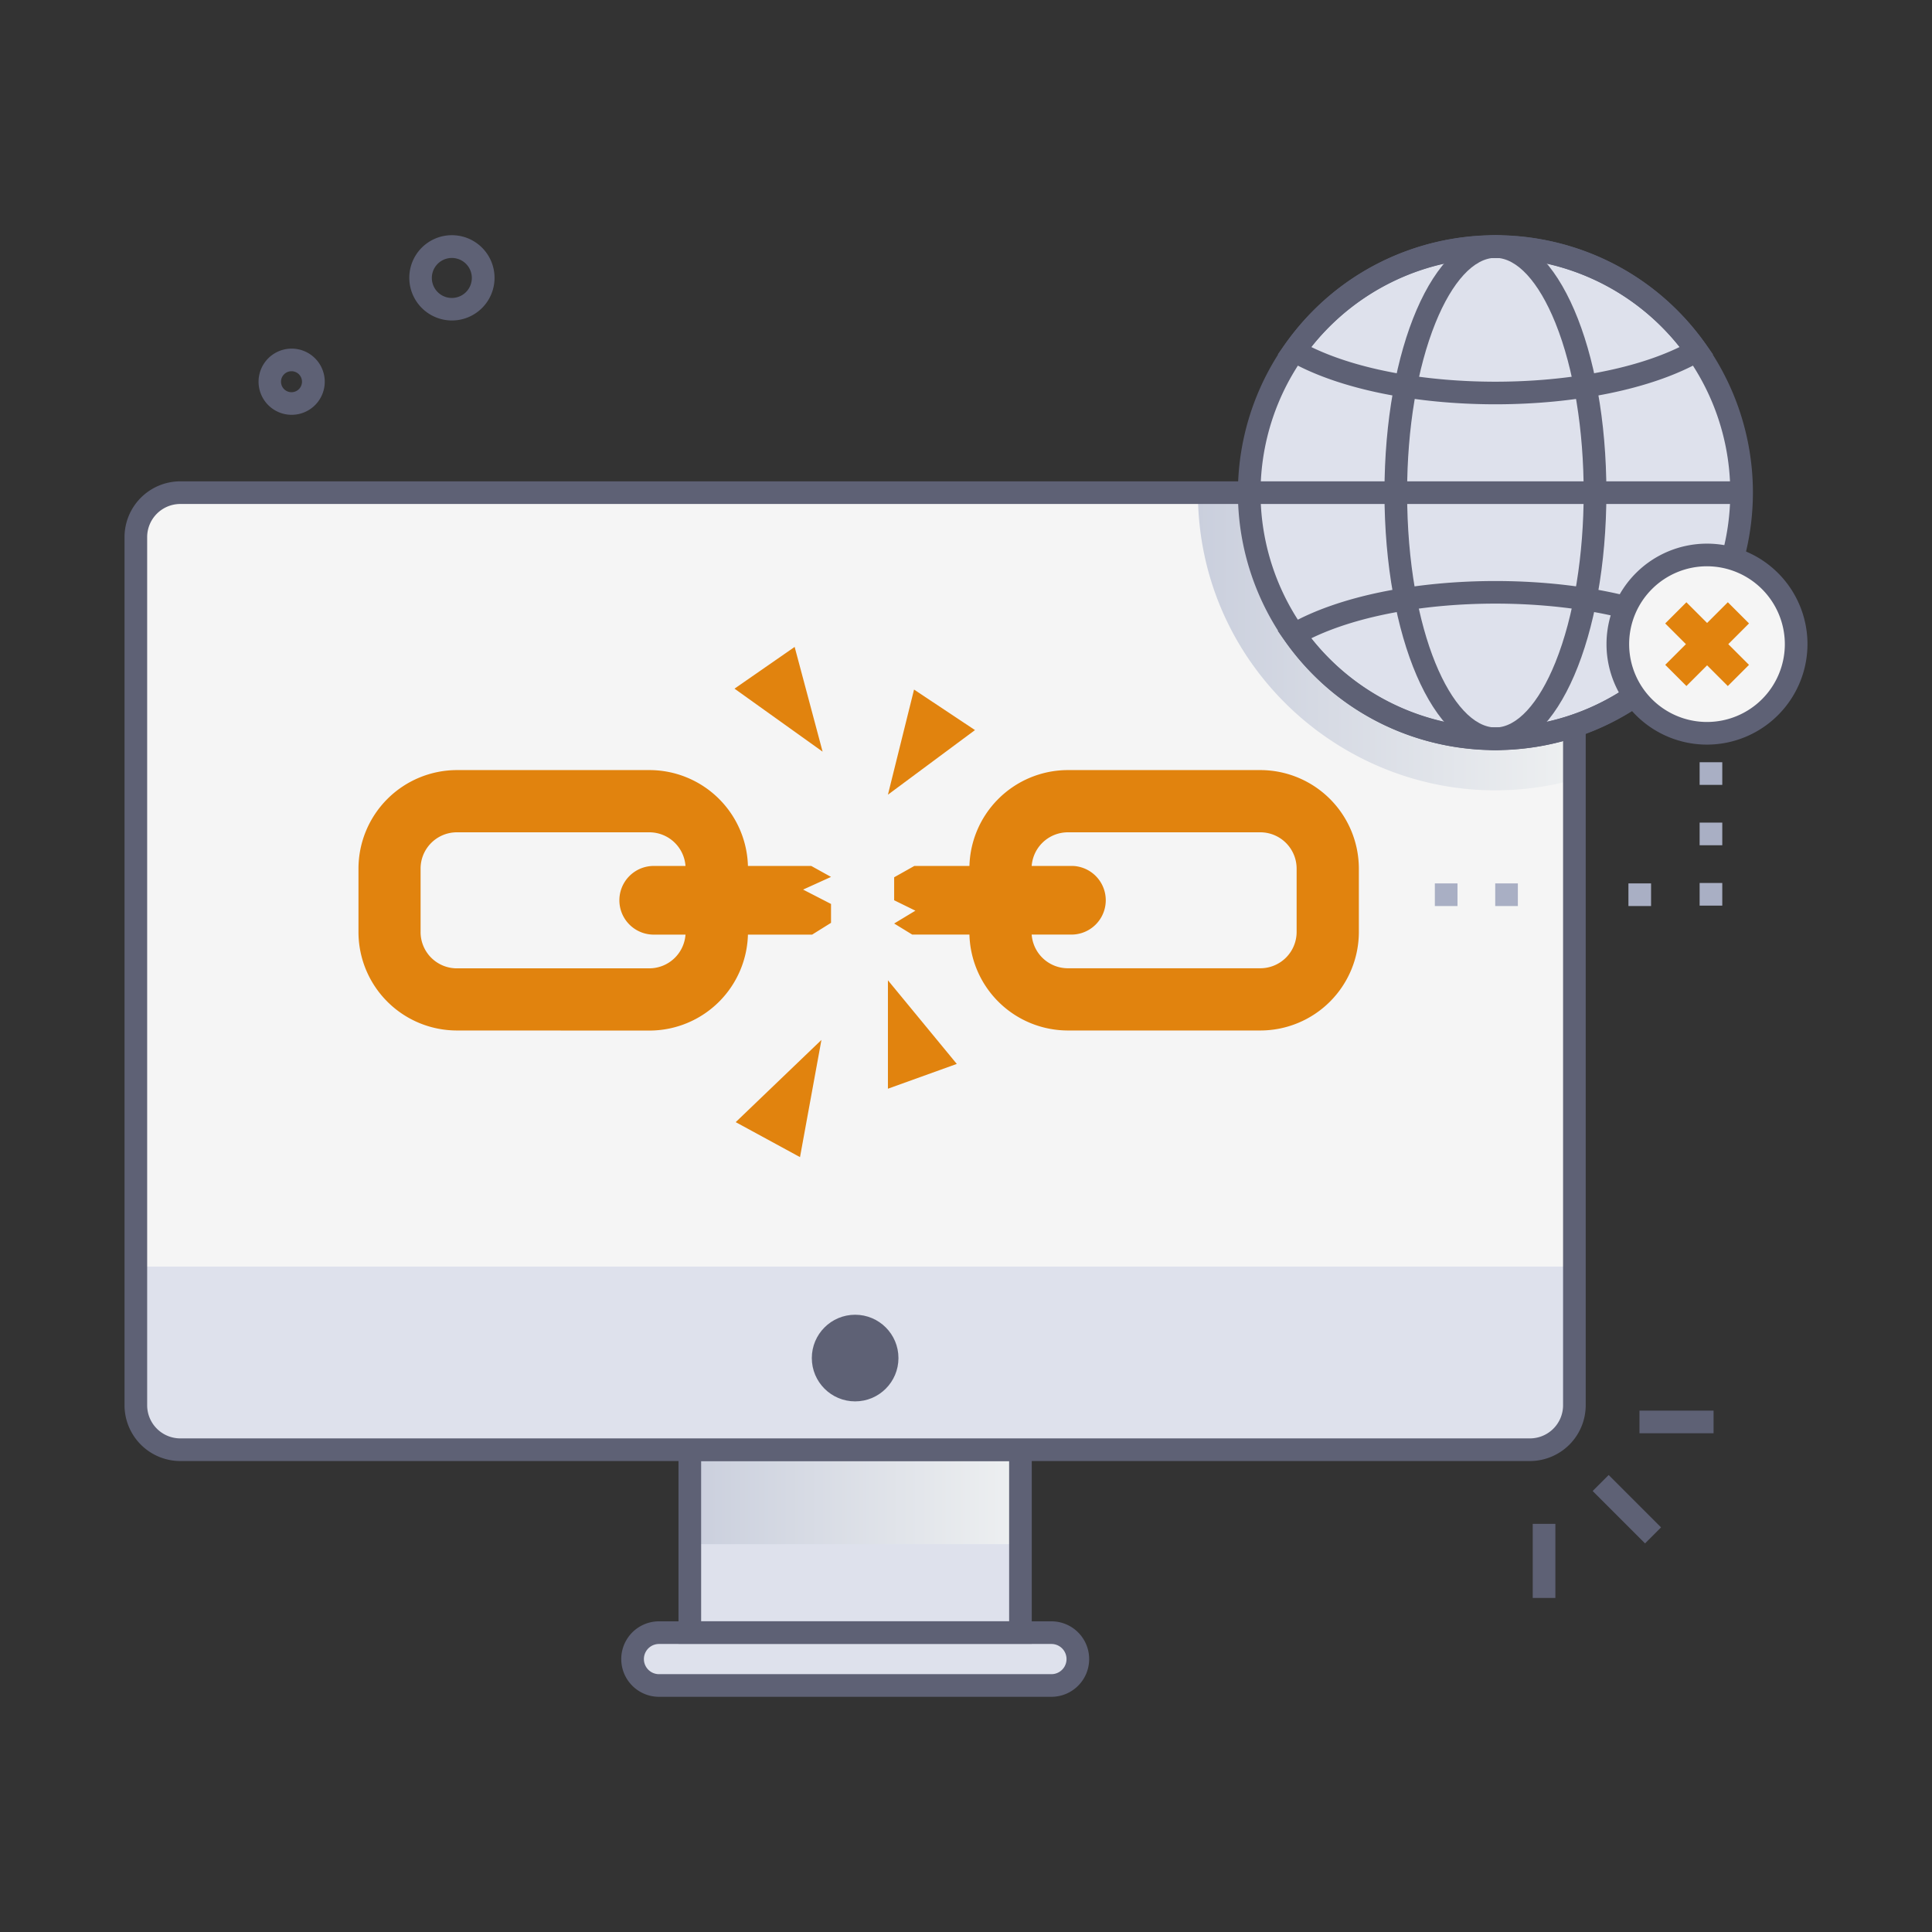 <svg xmlns="http://www.w3.org/2000/svg" xmlns:xlink="http://www.w3.org/1999/xlink" viewBox="0 0 512 512"><rect x="0" y="0" width="512" height="512" fill="#333333" stroke="none"/><defs><style>.cls-1{isolation:isolate;}.cls-2{fill:#5e6175;}.cls-3{fill:#dee1ec;}.cls-4,.cls-6{mix-blend-mode:multiply;}.cls-4{fill:url(#linear-gradient);}.cls-5{fill:#f5f5f5;}.cls-6{fill:url(#linear-gradient-2);}.cls-7{fill:#e1830e;}.cls-8{fill:#a9afc4;}</style><linearGradient id="linear-gradient" x1="182.81" y1="396.71" x2="270.43" y2="396.71" gradientUnits="userSpaceOnUse"><stop offset="0" stop-color="#cacfdd"/><stop offset="1" stop-color="#eef0f1"/></linearGradient><linearGradient id="linear-gradient-2" x1="317.46" y1="170.01" x2="417.23" y2="170.01" xlink:href="#linear-gradient"/></defs><title>Connection Lost</title><g class="cls-1"><g id="Connection_Lost" data-name="Connection Lost"><rect class="cls-2" x="428.13" y="390.15" width="6" height="19.63" transform="translate(-156.54 421.99) rotate(-45)"/><rect class="cls-2" x="434.48" y="373.83" width="19.63" height="6"/><rect class="cls-2" x="406.19" y="403.84" width="6" height="19.63"/><path class="cls-2" d="M119.75,84.93a11.31,11.31,0,0,1-8.91-18.24h0a11.3,11.3,0,1,1,8.91,18.24Zm-4.17-14.55h0A5.3,5.3,0,1,0,125,73,5.3,5.3,0,0,0,115.58,70.38Z"/><path class="cls-2" d="M77.27,109.93a8.77,8.77,0,1,1,6.94-3.38A8.78,8.78,0,0,1,77.27,109.93Zm0-11.55a2.78,2.78,0,1,0,2.18,4.48A2.78,2.78,0,0,0,77.29,98.38Z"/><rect class="cls-3" x="182.81" y="384.19" width="87.62" height="48.45"/><path class="cls-3" d="M278.59,446.67H174.64a7,7,0,0,1,0-14h104a7,7,0,0,1,0,14Z"/><path class="cls-2" d="M278.59,449.67H174.64a10,10,0,0,1,0-20h104a10,10,0,0,1,0,20Zm-103.95-14a4,4,0,0,0,0,8h104a4,4,0,0,0,0-8Z"/><rect class="cls-4" x="182.81" y="384.19" width="87.62" height="25.04"/><path class="cls-2" d="M273.43,435.64H179.81V381.19h93.62Zm-87.62-6h81.62V387.19H185.81Z"/><rect class="cls-3" x="36" y="130.56" width="381.23" height="253.63" rx="11.78"/><path class="cls-5" d="M417.24,142.37V335.61H36V142.45a11.88,11.88,0,0,1,11.88-11.89H405.43A11.81,11.81,0,0,1,417.24,142.37Z"/><path class="cls-5" d="M417.23,142.37V335.61H36V142.45a11.89,11.89,0,0,1,11.89-11.89H405.42A11.81,11.81,0,0,1,417.23,142.37Z"/><path class="cls-6" d="M417.23,142.36V206.6c-50.13,13.75-99.77-24-99.77-76h88A11.8,11.8,0,0,1,417.23,142.36Z"/><path class="cls-2" d="M405.45,387.19H47.78A14.8,14.8,0,0,1,33,372.41V142.34a14.8,14.8,0,0,1,14.78-14.78H405.45a14.8,14.8,0,0,1,14.78,14.78V372.41A14.8,14.8,0,0,1,405.45,387.19ZM47.78,133.56A8.79,8.79,0,0,0,39,142.34V372.41a8.79,8.79,0,0,0,8.78,8.78H405.45a8.79,8.79,0,0,0,8.78-8.78V142.34a8.79,8.79,0,0,0-8.78-8.78Z"/><ellipse class="cls-3" cx="396.3" cy="130.56" rx="65.25" ry="65.2"/><path class="cls-2" d="M396.3,198.8a68.24,68.24,0,1,1,68.24-68.24A68.29,68.29,0,0,1,396.3,198.8Zm0-130.47a62.24,62.24,0,1,0,62.24,62.23A62.24,62.24,0,0,0,396.3,68.33Z"/><path class="cls-2" d="M396.3,198.79c-16.48,0-29.4-30-29.4-68.23s12.92-68.23,29.4-68.23,29.41,30,29.41,68.23S412.79,198.79,396.3,198.79Zm0-130.46c-5.66,0-11.45,6.28-15.88,17.23-4.85,12-7.52,28-7.52,45,0,37.23,12.1,62.23,23.4,62.23,5.67,0,11.46-6.28,15.89-17.23,10-24.77,10-65.23,0-90C407.76,74.61,402,68.33,396.3,68.33Z"/><path class="cls-2" d="M341.49,95.57l-2.86-1.64,1.9-2.69c27.19-38.5,84.36-38.5,111.54,0l1.9,2.69-2.86,1.64C424.22,111,368.4,111,341.49,95.57Zm6-3.61c25.24,12.27,72.42,12.25,97.63,0A62.28,62.28,0,0,0,347.49,92Z"/><path class="cls-2" d="M340.53,169.88l-1.9-2.69,2.86-1.64c26.9-15.43,82.72-15.43,109.62,0l2.86,1.64-1.9,2.69C424.88,208.39,367.72,208.4,340.53,169.88Zm7-.72a62.26,62.26,0,0,0,97.63,0C419.88,156.89,372.69,156.91,347.49,169.16Z"/><rect class="cls-2" x="331.07" y="127.56" width="130.44" height="6"/><circle class="cls-5" cx="452.37" cy="170.7" r="23.63"/><path class="cls-2" d="M452.37,197.33A26.63,26.63,0,1,1,479,170.7,26.67,26.67,0,0,1,452.37,197.33Zm0-47.26A20.63,20.63,0,1,0,473,170.7,20.66,20.66,0,0,0,452.37,150.07Z"/><rect class="cls-7" x="440.68" y="166.73" width="23.46" height="7.94" transform="translate(11.8 369.9) rotate(-45)"/><rect class="cls-7" x="448.43" y="158.97" width="7.94" height="23.46" transform="translate(11.8 369.9) rotate(-45)"/><path class="cls-7" d="M121.08,273.09A26.1,26.1,0,0,1,95,247V230.19a26.14,26.14,0,0,1,26.11-26.11h51a26.13,26.13,0,0,1,26.11,26.1V247a26.13,26.13,0,0,1-26.1,26.11Zm51-52.52h-51a9.62,9.62,0,0,0-9.62,9.62V247a9.61,9.61,0,0,0,9.62,9.62h51a9.63,9.63,0,0,0,9.61-9.62v-16.8A9.62,9.62,0,0,0,172.07,220.57Z"/><path class="cls-7" d="M283,273.09A26.13,26.13,0,0,1,256.9,247v-16.8A26.14,26.14,0,0,1,283,204.08h51a26.14,26.14,0,0,1,26.11,26.11V247A26.13,26.13,0,0,1,334,273.09Zm0-52.52a9.63,9.63,0,0,0-9.62,9.62V247A9.63,9.63,0,0,0,283,256.6h51a9.63,9.63,0,0,0,9.62-9.61v-16.8a9.63,9.63,0,0,0-9.62-9.62Z"/><rect class="cls-8" x="431.55" y="234.11" width="6" height="6"/><path class="cls-8" d="M456.42,240h-6v-6h6Zm0-16h-6v-6h6Zm0-16h-6v-6h6Z"/><path class="cls-7" d="M215.23,247.68H172.94a9.1,9.1,0,0,1,0-18.19H215l5.23,2.9-7.4,3.36,7.4,3.81v5Z"/><path class="cls-7" d="M284.24,229.49H242.3l-5.34,3v6.09l5.63,2.76-5.63,3.4,4.78,2.93h42.5a9.1,9.1,0,0,0,0-18.19Z"/><polygon class="cls-7" points="194.97 297.38 217.69 275.59 212.01 306.65 194.97 297.38"/><polygon class="cls-7" points="235.31 288.52 235.31 259.79 253.56 281.95 235.31 288.52"/><polygon class="cls-7" points="210.59 171.44 218 199.2 194.65 182.5 210.59 171.44"/><polygon class="cls-7" points="258.38 193.48 235.31 210.6 242.23 182.74 258.38 193.48"/><circle class="cls-2" cx="226.62" cy="359.9" r="11.48"/><path class="cls-8" d="M402.25,240.11h-6v-6h6Zm-16,0h-6v-6h6Z"/></g></g></svg>